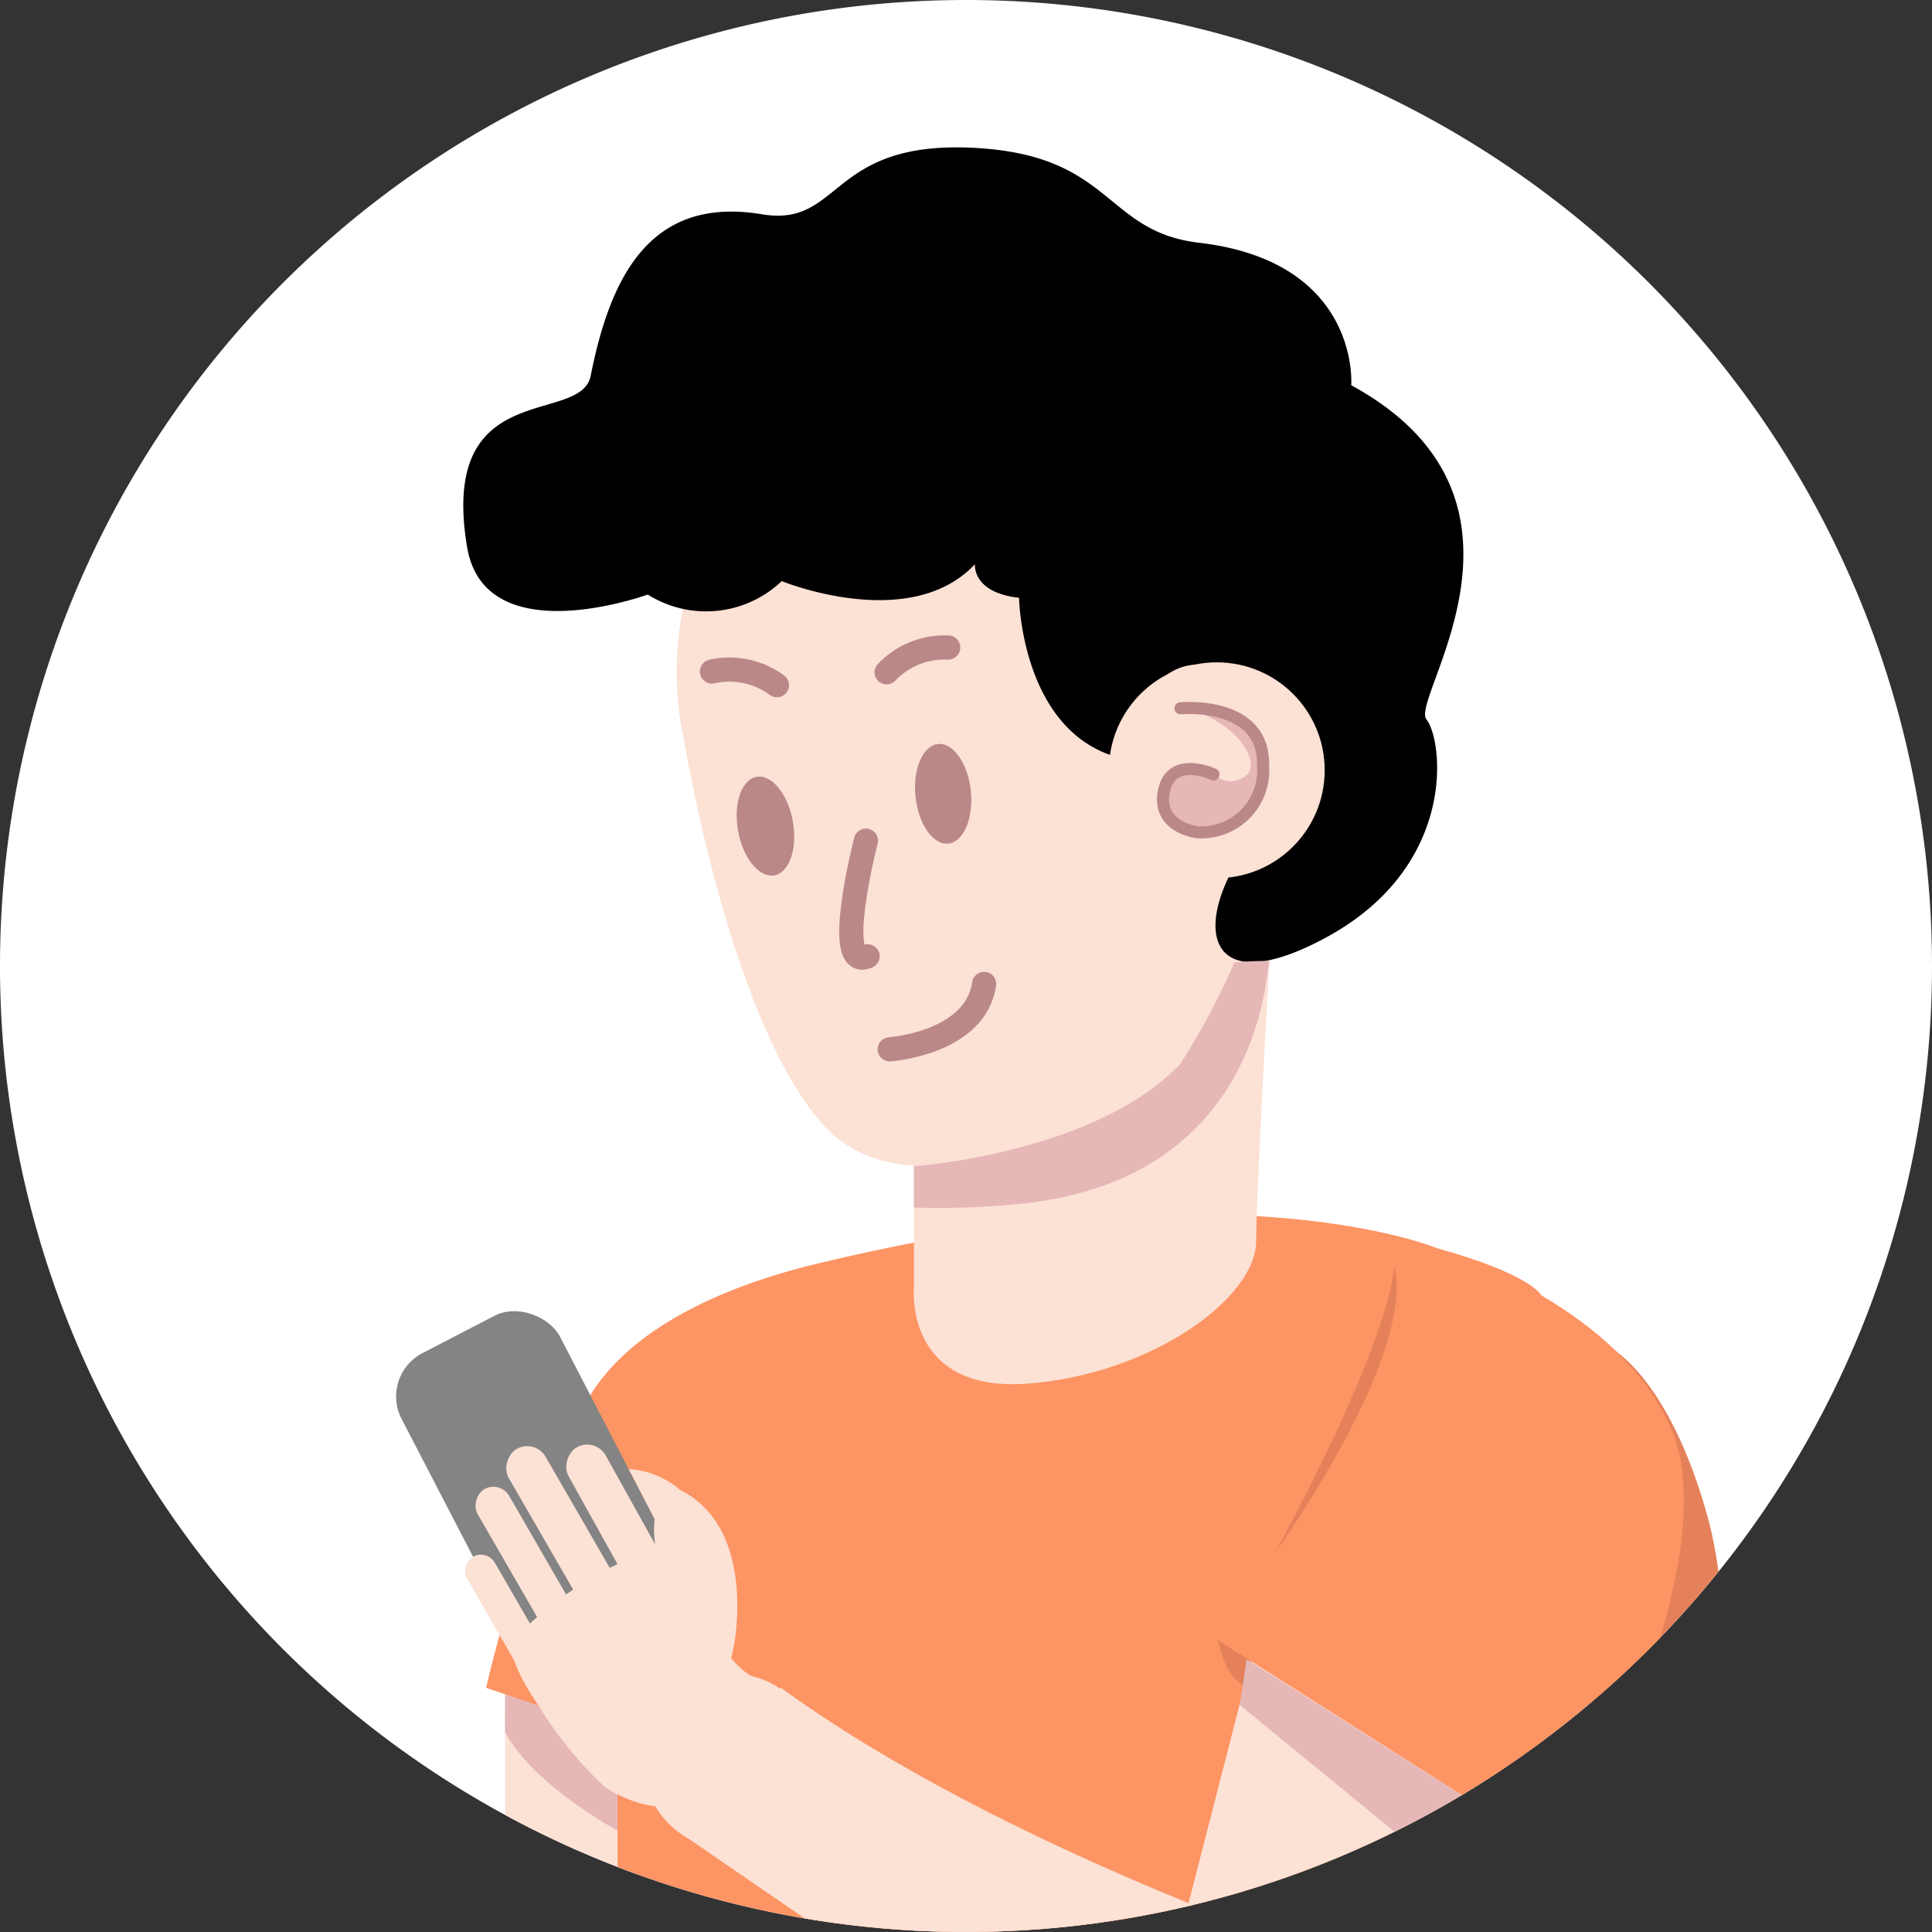 <svg xmlns="http://www.w3.org/2000/svg" xmlns:xlink="http://www.w3.org/1999/xlink" width="80" height="80" viewBox="0 0 80 80"><rect x="0" y="0" width="80" height="80" fill="#333333" stroke="none"/><defs><style>.a{fill:#fae4ca;}.b,.f{fill:#fff;}.c{clip-path:url(#a);}.d{fill:#fce1d5;}.e{fill:#fd9463;}.f{stroke:#000;stroke-miterlimit:10;}.g,.l{fill:none;stroke:#ba8888;stroke-linecap:round;stroke-linejoin:round;}.h{fill:#e5b7b7;}.i{fill:#e5815a;}.j{fill:#848484;}.k{fill:#ba8888;}.l{stroke-width:0.5px;}</style><clipPath id="a"><path class="a" d="M40,0A40,40,0,1,0,80,40,40,40,0,0,0,40,0Z" transform="translate(0 0)"/></clipPath></defs><path class="b" d="M40,0A40,40,0,1,0,80,40,40,40,0,0,0,40,0Z" transform="translate(0 0)"/><g class="c" transform="translate(0 0)"><g transform="translate(1233.951 -1425.862)"><path class="d" d="M-1205,1594l5.511,1.968v34.247H-1205Z" transform="translate(-8.035 -98.25)"/><path class="e" d="M-1159.274,1545.6s-8.236-3.457-24.982.483c0,0-8.644,4.4-8.955,17.947l.083,35.986h38.184v-52.463S-1155.338,1546.69-1159.274,1545.6Z" transform="translate(-15.183 -68.054)"/><path class="e" d="M-1189.293,1547.618s-11.015.938-13.771,6.842a60.053,60.053,0,0,0-3.936,11.416l5.9,2.031Z" transform="translate(-6.822 -70.126)"/><path class="d" d="M-1162.011,1516.841v7.873s-.394,4.33,4.724,3.937,9.448-3.543,9.448-5.9.787-15.746.787-15.746Z" transform="translate(-34.097 -45.497)"/><circle class="d" cx="13.384" cy="13.384" r="13.384" transform="translate(-1205.931 1440.297)"/><circle class="d" cx="6.102" cy="6.102" r="6.102" transform="translate(-1186.661 1505.591)"/><circle class="d" cx="3.641" cy="3.641" r="3.641" transform="translate(-1207.327 1495.16)"/><path class="f" d="M-1136.924,1632.529" transform="translate(-49.313 -121.612)"/><path class="d" d="M-1187,1599.9l22.347,15.326,5.011-10.011s-13.826-4.525-23.028-11.219Z" transform="translate(-18.949 -98.25)"/><path class="d" d="M-1186.184,1494.3s1.969,12,5.911,16.085,13.45-.842,15.035-3.13,4.142-9.863,4.142-9.863Z" transform="translate(-19.444 -37.793)"/><path class="g" d="M-1167.979,1504.886s-1.41,5.457.069,4.788" transform="translate(-30.115 -44.215)"/><path class="g" d="M-1164.546,1522.666s3.556-.246,3.909-2.71" transform="translate(-32.564 -53.353)"/><path d="M-1201.761,1450.481a4.542,4.542,0,0,0,5.549-.556s5.3,2.172,8-.7c0,0-.13,1.174,1.826,1.39,0,0,.089,5.339,3.915,6.555,0,0-.058-1.123,1.968-3.149,2.362-2.362,7.5,2.3,4.33,5.9s-2.992,7.727,2.484,4.77,4.866-8.174,4.171-9.043,5.548-9.111-3.112-13.834c0,0,.394-5.117-6.3-5.9-3.981-.468-3.535-3.677-9.448-3.936s-5.342,3.309-8.66,2.756c-4.724-.787-6.3,2.755-7.086,6.692-.416,2.079-6.3,0-5.117,7.086C-1208.5,1452.94-1201.761,1450.481-1201.761,1450.481Z" transform="translate(-5.369 0)"/><path class="h" d="M-1162,1526.047s7.48-.52,11.023-4.224a29.91,29.91,0,0,0,2.254-4.221s1.6-.124,1.442,0-.153,8.783-9.994,9.964a33.154,33.154,0,0,1-4.724.19Z" transform="translate(-34.108 -51.893)"/><path class="i" d="M-1093.245,1558s1.76,12.794-2.755,19.485v30.9h7.676l-.215-39.02a16.564,16.564,0,0,0-.551-4.179C-1089.79,1562.57-1091.169,1559.3-1093.245,1558Z" transform="translate(-74.127 -76.421)"/><path class="d" d="M-1131.457,1589l-3.543,13.778,10.677,6.158s4.675-10.882,5.069-13.244Z" transform="translate(-50.48 -95.218)"/><path class="e" d="M-1122.068,1546.835s8.277,2.072,10.8,7.748-4.365,17.952-4.365,17.952l-14.368-9.126s7.479-11.022,7.479-13.778C-1122.521,1549.631-1123.19,1546.4-1122.068,1546.835Z" transform="translate(-53.511 -69.627)"/><path class="i" d="M-1128.647,1589.86-1130,1589s.207,1.427,1.088,1.894Z" transform="translate(-53.511 -95.218)"/><path class="e" d="M-1127.714,1585.56" transform="translate(-54.897 -93.132)"/><path class="i" d="M-1124,1561.418s5.9-8.192,4.921-11.927C-1119.079,1549.49-1118.883,1551.888-1124,1561.418Z" transform="translate(-57.149 -71.261)"/><rect class="j" width="7.391" height="15.909" rx="2.02" transform="translate(-1204.368 1493.544) rotate(152.596)"/><path class="d" d="M-1200.6,1589.255s-4.33-4.724-3.543-5.9,5.117-4.33,6.692-3.543c0,0,1.509,4.144,3.116,5.024l-3.983,5.391A4.525,4.525,0,0,1-1200.6,1589.255Z" transform="translate(-8.494 -89.569)"/><path class="d" d="M-1186.153,1580.027c.095-.065,1.279-5.452-2.263-7.027,0,0-1.264.168-.829,2.643S-1186.646,1580.361-1186.153,1580.027Z" transform="translate(-17.533 -85.516)"/><rect class="d" width="8.301" height="1.761" rx="0.88" transform="translate(-1211.799 1485.422) rotate(60)"/><rect class="d" width="6.882" height="1.761" rx="0.88" transform="matrix(0.486, 0.874, -0.874, 0.486, -1209.296, 1485.363)"/><rect class="d" width="6.885" height="1.508" rx="0.754" transform="translate(-1213.244 1487.15) rotate(60)"/><rect class="d" width="6.006" height="1.328" rx="0.664" transform="translate(-1213.793 1489.995) rotate(60)"/><path class="d" d="M-1190.927,1573.069l1.052-1.208A3.549,3.549,0,0,0-1192,1571Z" transform="translate(-15.917 -84.304)"/><path class="h" d="M-1127.433,1591l-.281,1.895,11.144,9.127,1.24-3.372Z" transform="translate(-54.897 -96.431)"/><path class="g" d="M-1162.32,1484.565a3.319,3.319,0,0,0-2.551,1.026" transform="translate(-32.367 -31.891)"/><path class="g" d="M-1180.551,1487.521a3.321,3.321,0,0,0-2.691-.566" transform="translate(-21.228 -33.287)"/><ellipse class="k" cx="1.151" cy="2.072" rx="1.151" ry="2.072" transform="translate(-1196.255 1456.789) rotate(-5.923)"/><ellipse class="k" cx="1.151" cy="2.072" rx="1.151" ry="2.072" transform="translate(-1203.758 1458.235) rotate(-10.291)"/><g transform="translate(-1188.034 1453.288)"><circle class="d" cx="4.468" cy="4.468" r="4.468"/><path class="h" d="M-1135.074,1490.948s3.5-.341,3.42,2.394a2.562,2.562,0,0,1-2.736,2.736s-1.684-.2-1.368-1.71c.313-1.5,2.052-.684,2.052-.684a1.022,1.022,0,0,0,1.371.032c.394-.394.057-1.08-.394-1.574A4.12,4.12,0,0,0-1135.074,1490.948Z" transform="translate(1138.038 -1489.044)"/><path class="l" d="M-1135.074,1490.948s3.5-.341,3.42,2.394a2.562,2.562,0,0,1-2.736,2.736s-1.684-.2-1.368-1.71c.313-1.5,2.052-.684,2.052-.684" transform="translate(1138.038 -1489.044)"/></g><path class="h" d="M-1205,1594.688l1.386.477a16.26,16.26,0,0,0,2.746,3.361l.518.323,0,1.477s-3.473-1.862-4.654-4.082Z" transform="translate(-8.035 -98.667)"/></g></g></svg>